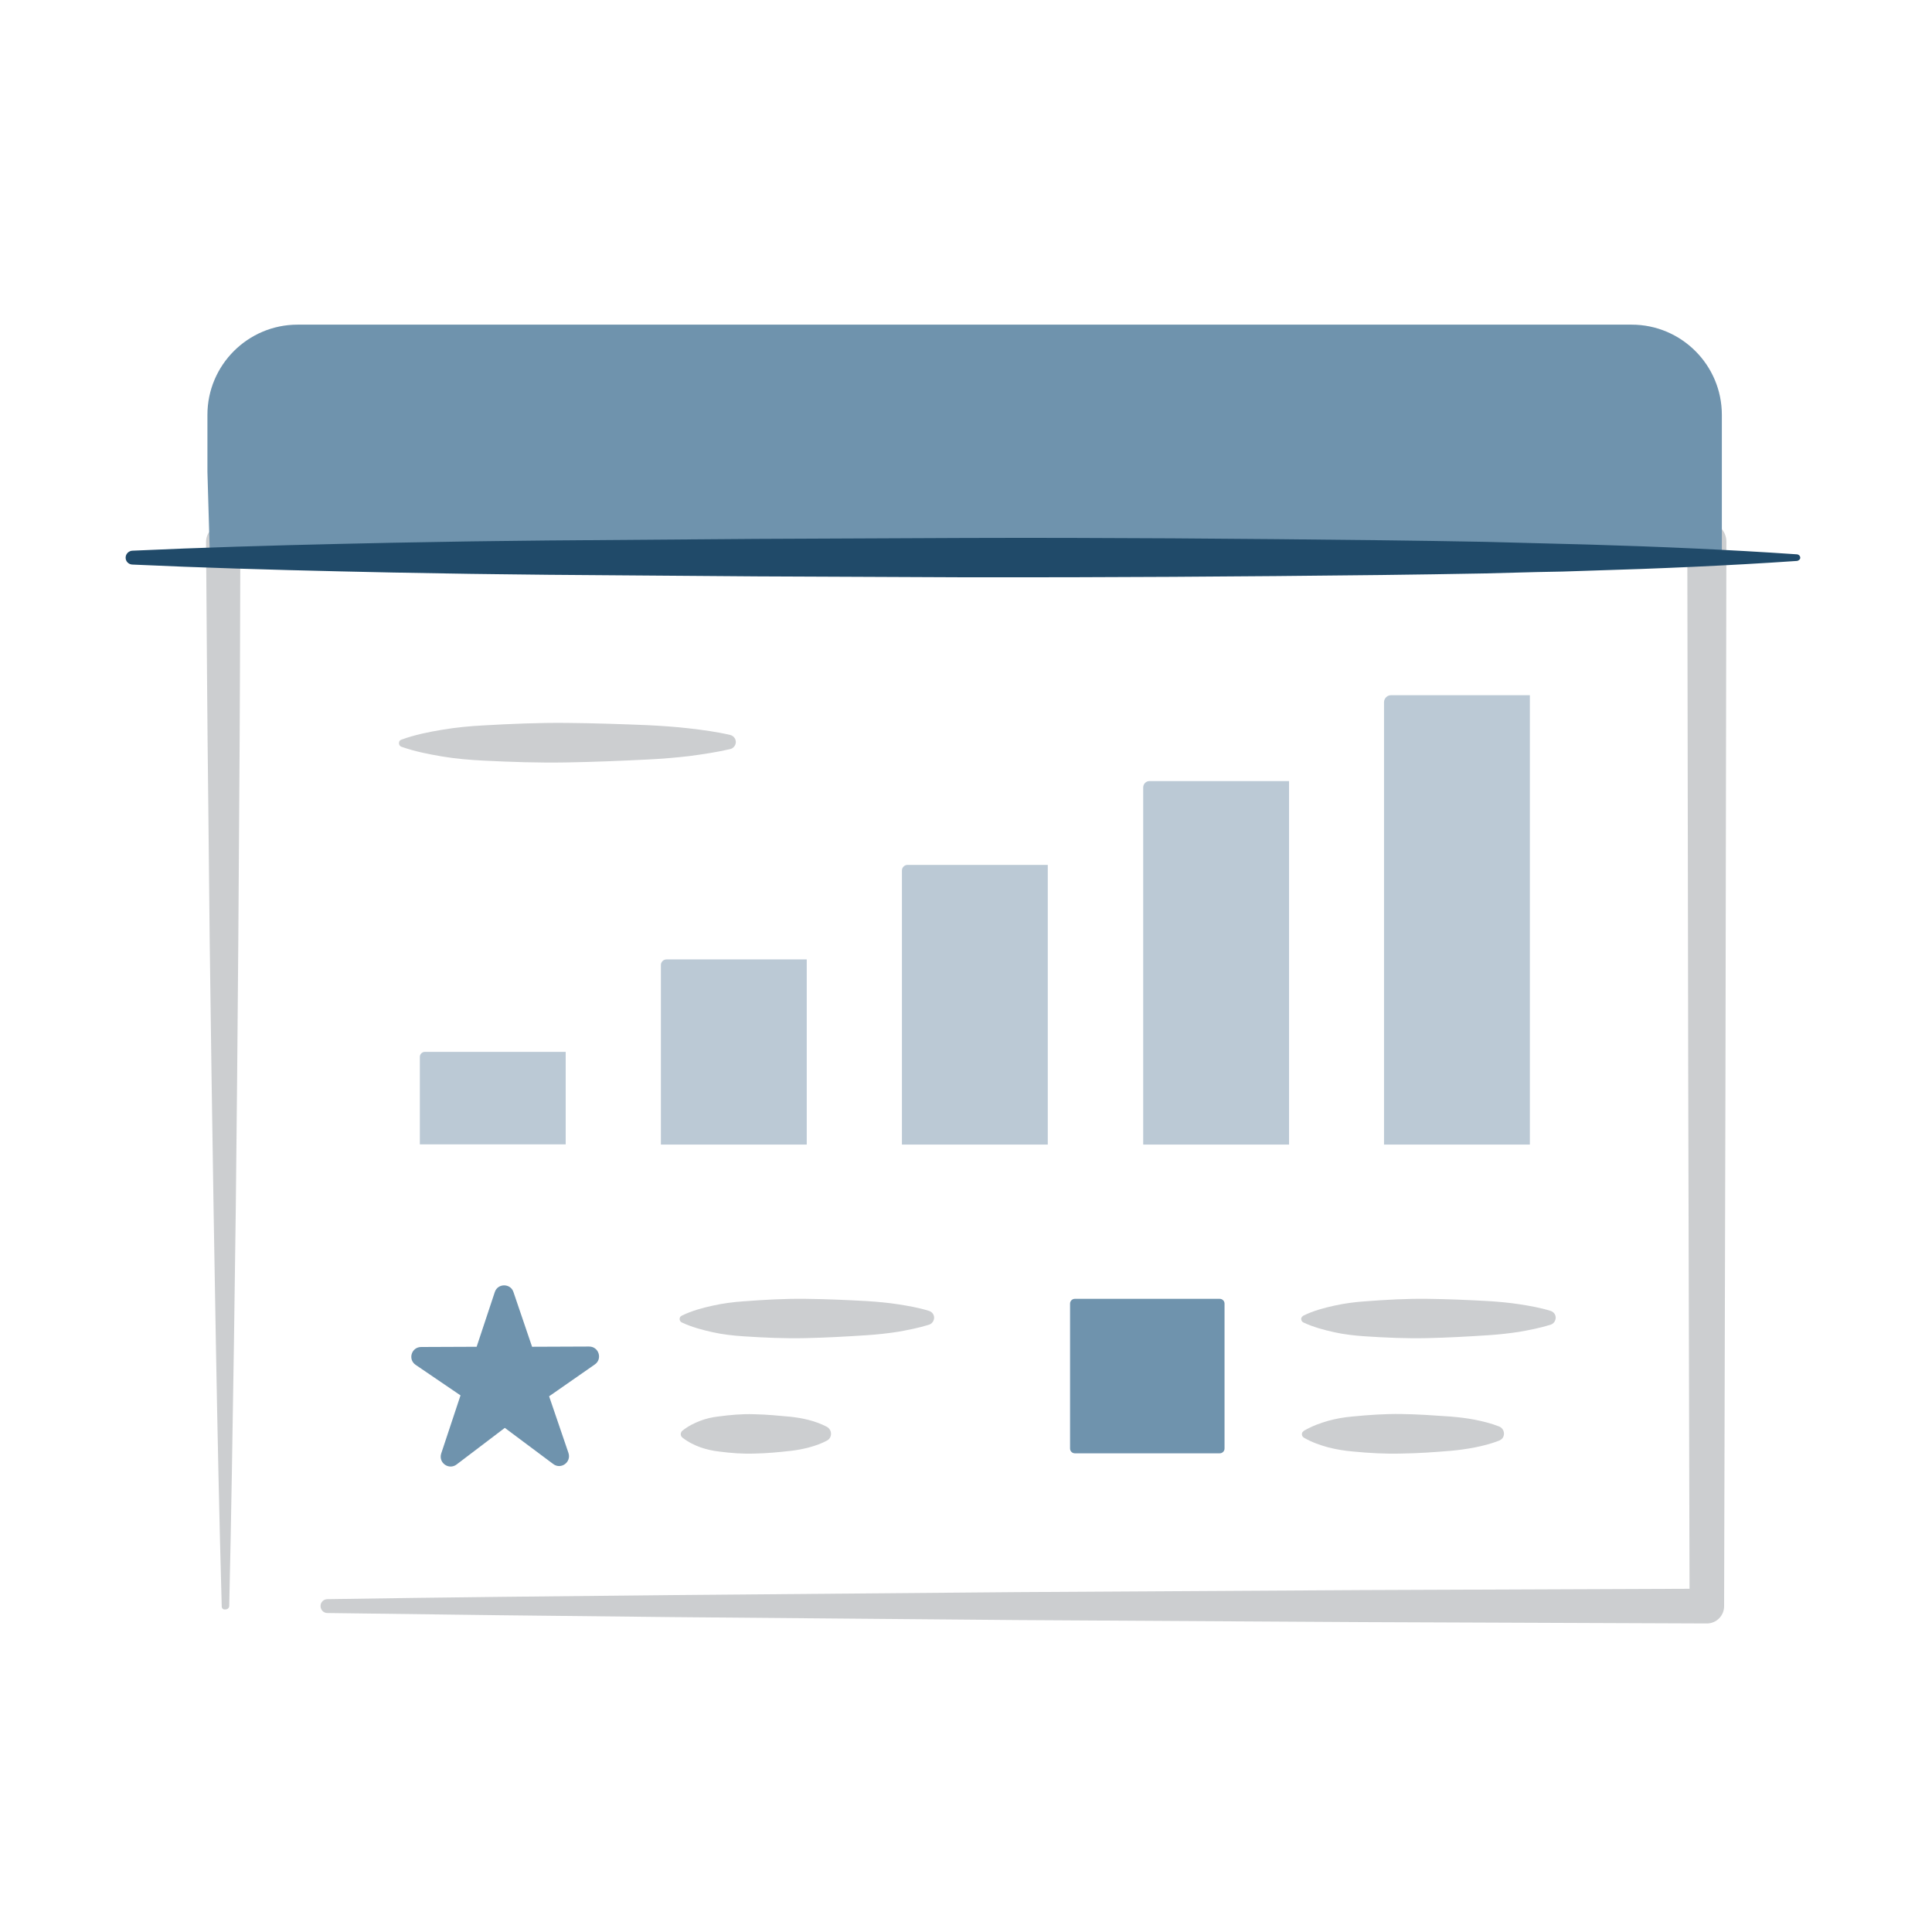 <svg xmlns="http://www.w3.org/2000/svg" viewBox="0 0 850.4 850.4" enable-background="new 0 0 850.4 850.4"><style type="text/css">.st0{fill:#6F93AD;} .st1{fill:#CCCED0;} .st2{fill:#204A69;} .st3{fill:#BBC9D5;}</style><path class="st0" d="M536.9 639.7h-63.8c-1.1 0-2.1-.9-2.1-2.1v-63.8c0-1.1.9-2.1 2.1-2.1h63.8c1.1 0 2.1.9 2.1 2.1v63.8c0 1.2-1 2.1-2.1 2.1z"/><path class="st1" d="M97.6 707.1c-1.1-39-1.9-78.1-2.6-117.1l-1-58.6-.9-58.6-.8-58.6-.6-58.6c-.5-39-.7-78.1-1-117.1 0-4.1 3.3-7.5 7.4-7.5h.1l81.6-.3 81.6-.2 163.3-.5 163.3-.2h163.3c4.8 0 8.6 3.9 8.6 8.6l-.4 234.3-.6 234.3c0 4.2-3.4 7.6-7.6 7.6l-151.8-.6-151.8-.9-151.8-1.3c-50.6-.5-101.2-1.1-151.8-1.8-1.7 0-3-1.4-3-3.1 0-1.7 1.4-3 3-3 50.6-.8 101.2-1.3 151.8-1.8l151.8-1.3 151.8-.9 151.8-.6-7.6 7.6-.6-234.3-.4-234.3 8.7 8.7h-163.3l-163.3-.2-163.3-.5-81.6-.2-81.6-.3 7.5-7.5c-.1 39-.2 78.1-.5 117.1l-.4 58.6-.5 58.6-.6 58.6-.8 58.6c-.6 39-1.2 78.1-2.1 117.1 0 .8-.7 1.5-1.6 1.5-1 .2-1.7-.4-1.7-1.3z"/><path class="st0" d="M92.4 245.4l-1.1-37.7v-25.1c0-21.9 17.8-39.7 39.7-39.7h587.2c21.9 0 39.7 17.8 39.7 39.7v62.8h-665.5z"/><path class="st2" d="M791 246.9c-30.5 2.1-61.1 3.4-91.6 4.3-7.6.3-15.3.5-22.9.6l-22.9.6c-15.3.3-30.5.5-45.8.7-61.1.7-122.1 1.1-183.2 1l-45.8-.2-45.8-.2-91.6-.7c-15.3-.2-30.5-.3-45.8-.6l-22.9-.4-22.9-.5c-30.5-.7-61.1-1.6-91.6-3-1.7-.1-3-1.5-2.9-3.2.1-1.6 1.4-2.8 2.9-2.9 30.5-1.4 61.1-2.3 91.6-3l22.9-.5 22.9-.4c15.3-.3 30.5-.4 45.8-.6l91.6-.7 45.8-.2 45.8-.2c61.1-.2 122.1.3 183.2 1 15.3.2 30.5.4 45.8.7l22.9.6 22.9.6c30.5.9 61.1 2.2 91.6 4.3.8.1 1.5.8 1.4 1.6 0 .6-.7 1.2-1.4 1.3z"/><path class="st3" d="M249 463h-62c-1.2 0-2.2 1-2.2 2.2v38.5h64.2v-40.7zm106.1-40.7h-61.7c-1.4 0-2.5 1.1-2.5 2.5v79h64.2v-81.5zm106.1-41.6h-61.7c-1.4 0-2.5 1.1-2.5 2.5v120.6h64.2v-123.1zm106.1-36.9h-61.3c-1.6 0-2.8 1.3-2.8 2.8v157.2h64.2v-160h-.1zm106.1-37.8h-61.1c-1.7 0-3.1 1.4-3.1 3.1v194.7h64.2v-197.8z"/><path class="st0" d="M241.7 614.6l20.1-14c3.5-2.4 1.8-7.9-2.5-7.9l-25.1.1-8.2-24.1c-1.3-3.9-6.9-3.9-8.2 0l-8 24.1-24.4.1c-4.3 0-6 5.5-2.4 7.9l19.7 13.4-8.5 25.6c-1.3 4.1 3.4 7.4 6.8 4.8l21.2-16.1 21.3 15.9c3.4 2.6 8.1-.8 6.7-4.9l-8.5-24.9z"/><path class="st1" d="M300.1 579.1c4.5-2.2 9.1-3.4 13.6-4.4s9.1-1.6 13.6-1.9c9.1-.7 18.1-1.2 27.2-1.1 9.1.1 18.1.5 27.2 1 4.5.3 9.1.7 13.6 1.4s9.1 1.5 13.6 2.9c1.7.5 2.7 2.3 2.1 4-.3 1-1.1 1.8-2.1 2.1-4.5 1.4-9.1 2.3-13.6 3.1-4.5.7-9.1 1.2-13.6 1.5-9.1.6-18.1 1.1-27.2 1.3s-18.1-.2-27.2-.8c-4.5-.3-9.1-.8-13.6-1.8s-9.1-2.2-13.6-4.3c-.8-.4-1.2-1.4-.8-2.2.1-.3.4-.6.8-.8zm.2 50.7c2.6-2.1 5.3-3.4 7.9-4.4s5.3-1.6 7.9-1.9c5.3-.7 10.6-1.2 15.9-1 5.3.1 10.6.6 15.9 1.1 2.7.3 5.3.7 8 1.4s5.3 1.6 8 3c1.7.9 2.4 3 1.5 4.7-.3.6-.8 1.1-1.4 1.4-2.6 1.4-5.3 2.3-7.9 3s-5.3 1.2-7.9 1.5c-5.3.6-10.6 1.1-15.9 1.2-5.3.2-10.6-.2-15.9-.9-2.7-.3-5.3-.9-8-1.8-2.7-1-5.3-2.2-8-4.3-.9-.7-1-1.9-.3-2.8l.2-.2zm273.4-50.7c4.5-2.2 9.1-3.4 13.6-4.4s9.1-1.6 13.6-1.9c9.1-.7 18.1-1.2 27.2-1.1 9.1.1 18.1.5 27.2 1 4.5.3 9.1.7 13.6 1.4s9.1 1.5 13.6 2.9c1.7.5 2.7 2.3 2.1 4-.3 1-1.1 1.8-2.1 2.1-4.5 1.4-9.1 2.3-13.6 3.1-4.5.7-9.1 1.2-13.6 1.5-9.1.6-18.1 1.1-27.2 1.3-9.1.2-18.1-.2-27.2-.8-4.5-.3-9.1-.8-13.6-1.8s-9.1-2.2-13.6-4.3c-.8-.4-1.2-1.4-.8-2.2.2-.3.5-.6.8-.8zm.2 50.7c3.6-2.1 7.2-3.4 10.7-4.4 3.6-1 7.2-1.6 10.7-1.9 7.2-.7 14.3-1.2 21.5-1.1 7.2.1 14.3.6 21.5 1.1 3.6.3 7.2.7 10.8 1.4s7.2 1.6 10.8 3c1.7.7 2.5 2.6 1.9 4.3-.3.9-1 1.5-1.9 1.9-3.6 1.4-7.2 2.3-10.7 3-3.6.7-7.2 1.2-10.7 1.5-7.2.6-14.3 1.1-21.5 1.2-7.2.2-14.3-.2-21.5-.9-3.6-.3-7.2-.9-10.8-1.8-3.6-1-7.2-2.2-10.8-4.3-.8-.5-1.1-1.6-.6-2.4l.6-.6zm-397.3-304.2c6-2.2 12.1-3.4 18.1-4.4s12.1-1.6 18.1-1.9c12.1-.7 24.2-1.2 36.2-1.1 12.1.1 24.2.5 36.2 1 6 .3 12.1.7 18.1 1.4 6 .7 12.1 1.5 18.1 2.9 1.7.4 2.8 2.1 2.4 3.8-.3 1.2-1.2 2.1-2.3 2.4-6 1.4-12.1 2.3-18.1 3.1-6 .7-12.1 1.2-18.1 1.5-12.1.6-24.2 1.1-36.2 1.3-12.1.2-24.2-.2-36.2-.8-6-.3-12.1-.8-18.1-1.8s-12.1-2.2-18.1-4.3c-.8-.3-1.3-1.2-1-2.1 0-.4.4-.8.9-1z"/></svg>